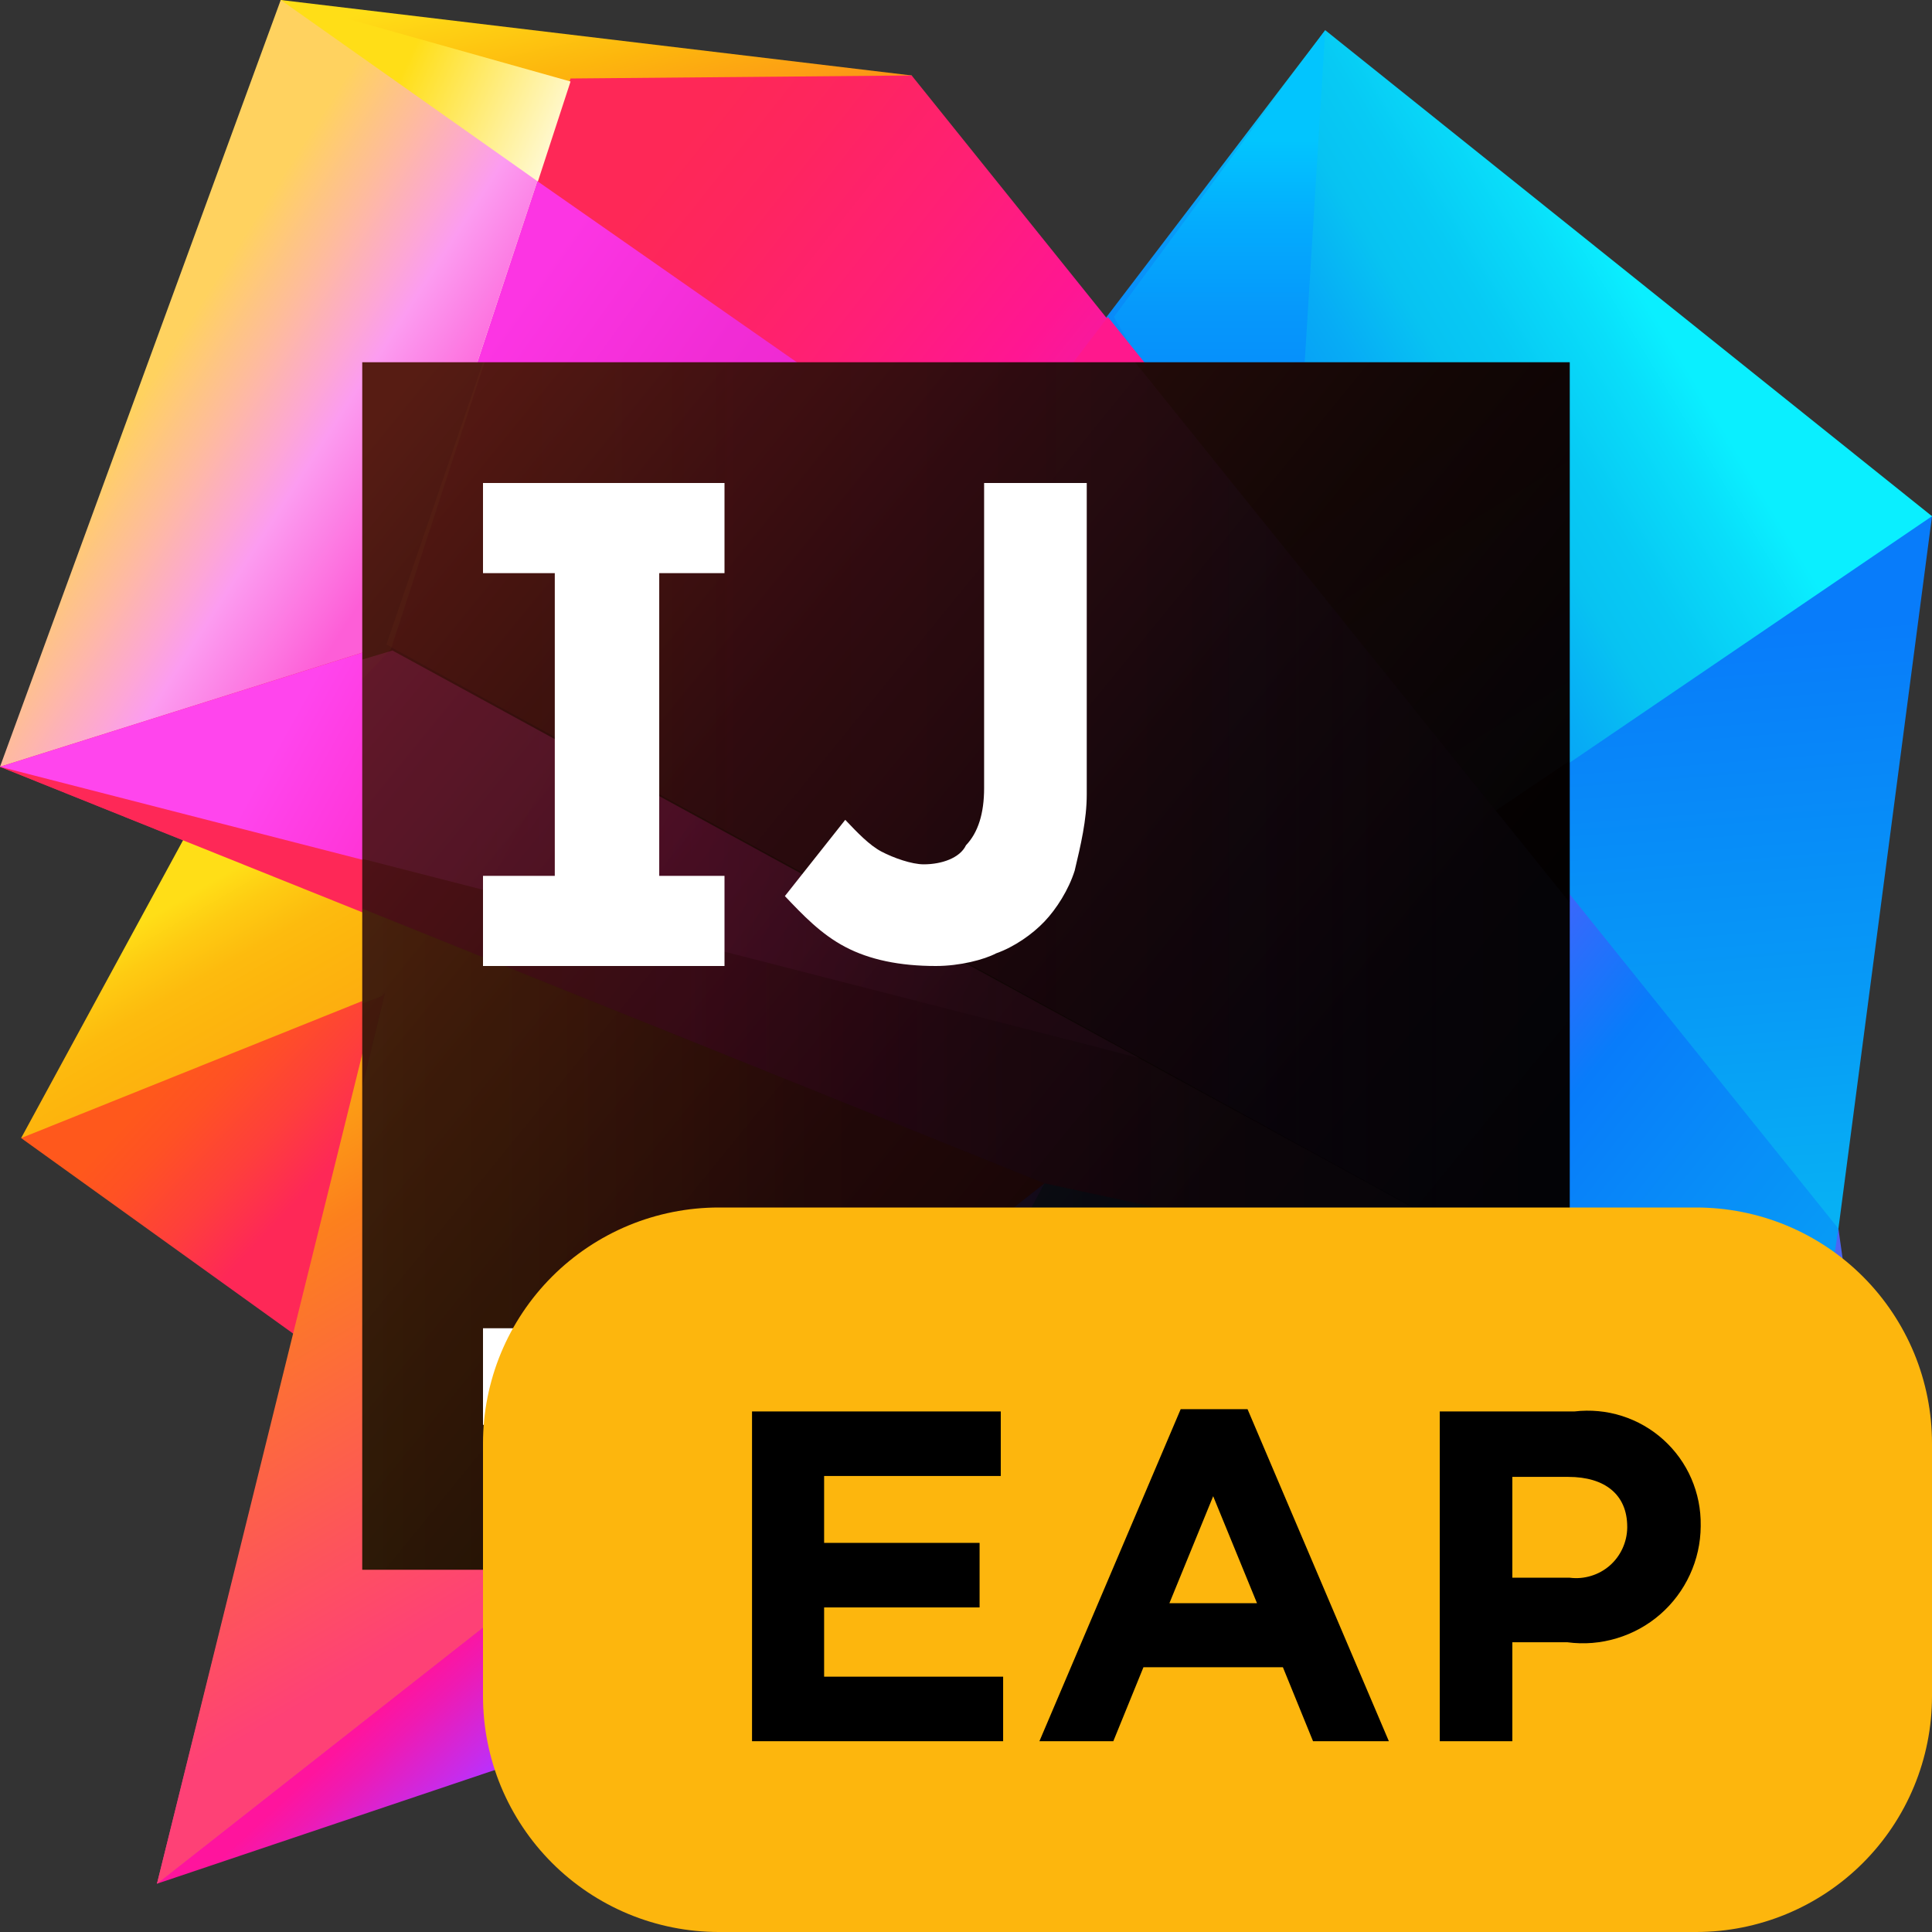 <svg width="32" height="32" viewBox="0 0 32 32" fill="none" xmlns="http://www.w3.org/2000/svg" data-scaled="true">
<rect x="0" y="0" width="32" height="32" fill="#333333" stroke="none"/>
<path d="M32 8.55L30.45 20.35L29.65 25.6L19.1 32L6.05 22L21.95 5.35L32 8.55Z" fill="url(#paint0_linear)"/>
<path d="M19.1 29.35L19.15 30.3H20.2L20.6 29.75L19.1 29.35Z" fill="url(#paint1_linear)"/>
<path d="M28.85 25L30.45 20.35L31.4 27.1L28.85 25Z" fill="url(#paint2_linear)"/>
<path d="M32 8.55L13.55 21.1L5.25 22.4L21.95 0.5L32 8.55Z" fill="url(#paint3_linear)"/>
<path d="M18.45 5.25L21.95 0.5L21.35 10.2L18.45 5.25Z" fill="url(#paint4_linear)"/>
<path d="M5.15 22.3L0.35 18.85L4.95 14.3L18.65 19.85L5.15 22.3Z" fill="url(#paint5_linear)"/>
<path d="M13 27.7L2.6 31.2L5.2 23.85L17.95 18.95L25.05 23.3L13 27.7Z" fill="url(#paint6_linear)"/>
<path d="M10.05 6.75L4.65 0L15.1 1.25L16.3 4.65L10.05 6.75Z" fill="url(#paint7_linear)"/>
<path d="M30.45 20.35L15.1 1.25L9.45 1.3L6.3 10.6L26.25 21.55L22.9 26.55L29.65 25.6L30.45 20.35Z" fill="url(#paint8_linear)"/>
<path d="M6.25 11.15L2.7 11.05L4.65 0L9.45 1.35L6.25 11.15Z" fill="url(#paint9_linear)"/>
<path d="M26.25 21.55L17.3 19.65L0 12.7L6.35 10.7L26.25 21.55Z" fill="url(#paint10_linear)"/>
<path d="M8.9 3L6.35 10.7L18.9 17.55L19.15 17.6L24.3 13.75L8.9 3Z" fill="url(#paint11_linear)"/>
<path d="M4.65 0L0 12.7L5.9 11.15L6.35 10.7L8.9 3L4.65 0Z" fill="url(#paint12_linear)"/>
<path d="M2.6 31.2L6.55 15.35L17.3 19.65L2.6 31.2Z" fill="url(#paint13_linear)"/>
<path d="M17.3 19.65L11.3 14.45L3.15 13.7L0.35 18.85L6.2 16.5L6.25 16.45L2.6 31.2L17.3 19.65Z" fill="url(#paint14_linear)"/>
<path d="M26.25 21.55L20.7 29.75L13 27.75L17.3 19.65L26.25 21.55Z" fill="url(#paint15_linear)"/>
<path d="M26.25 21.55L17.3 19.65L0 12.7L6.35 10.7L26.25 21.55Z" fill="url(#paint16_linear)"/>
<path d="M6.35 10.7L0 12.7L18.9 17.55L6.35 10.7Z" fill="url(#paint17_linear)"/>
<path d="M29.65 25.6L22.7 26.55L19.1 32L31.4 27.1L29.65 25.6Z" fill="url(#paint18_linear)"/>
<path d="M19.1 32L22.8 26.6L12.95 27.8L19.1 32Z" fill="url(#paint19_linear)"/>
<path d="M11.9 13.7L18.85 17.5L24.9 13.4L18.35 5.25L11.9 13.7Z" fill="url(#paint20_linear)"/>
<path d="M24.3 13.75L16.15 8.05L11.9 13.7L18.85 17.5L24.05 13.95L24.3 13.75Z" fill="url(#paint21_linear)"/>
<path d="M26 6H6V26H26V6Z" fill="url(#paint22_linear)"/>
<g opacity="0.3">
<g opacity="0.3">
<path opacity="0.3" d="M25.65 26L26 25.95V21.725L23.075 26H25.65Z" fill="#231F20"/>
<path opacity="0.3" d="M18.8 6H8L6.4 10.675L25.15 20.95L6.5 10.775L6 10.925V15.05L17.3 19.6L26 21.475V21.425V14.95L18.8 6Z" fill="url(#paint23_linear)"/>
<path opacity="0.3" d="M8 6L6.4 10.675L26 21.425V14.95L18.8 6H8Z" fill="url(#paint24_linear)"/>
<path opacity="0.3" d="M6 6V11.225H6.025L6.475 10.75L8.025 6H6Z" fill="#F9ED32"/>
</g>
<path opacity="0.3" d="M6 10.925V15.05L17.3 19.6L26 21.475V21.425L6.5 10.775L6 10.925Z" fill="url(#paint25_linear)"/>
<path opacity="0.3" d="M6 14.225L18.875 17.525L6.5 10.775L6 10.925V14.225Z" fill="url(#paint26_linear)"/>
<path opacity="0.3" d="M13.875 26L17.3 19.6L9.15 26H13.875Z" fill="url(#paint27_linear)"/>
<path opacity="0.3" d="M6 18L6.375 16.45L6.325 16.5L6 16.625V18Z" fill="#F7941D"/>
<path opacity="0.3" d="M6 16.625L6.325 16.5L6.375 16.45L6 18V26H9.15L17.3 19.6L6 15.05V16.625Z" fill="url(#paint28_linear)"/>
<path opacity="0.3" d="M13.875 26H23.075L26 21.725V21.475L17.3 19.6L13.875 26Z" fill="url(#paint29_linear)"/>
<g opacity="0.3">
<path opacity="0.3" d="M24.775 13.425L26 12.6V6H18.8L24.775 13.425Z" fill="url(#paint30_linear)"/>
</g>
</g>
<path d="M15 22H8V23.6H15V22Z" fill="white"/>
<path d="M12 9.493V8H8V9.493H9.189V14.507H8V16H12V14.507H10.919V9.493H12Z" fill="white"/>
<path d="M15.5 16C14.9 16 14.4 15.895 14 15.684C13.6 15.474 13.3 15.158 13 14.842L14 13.579C14.2 13.79 14.4 14 14.6 14.105C14.8 14.21 15.1 14.316 15.3 14.316C15.6 14.316 15.9 14.21 16 14C16.2 13.79 16.3 13.474 16.3 13.053V8H18V13.158C18 13.579 17.9 14 17.8 14.421C17.7 14.737 17.5 15.053 17.3 15.263C17.1 15.474 16.8 15.684 16.5 15.79C16.3 15.895 15.9 16 15.5 16Z" fill="white"/>
<defs>
<linearGradient id="paint0_linear" x1="18.566" y1="9.595" x2="19.918" y2="26.467" gradientUnits="userSpaceOnUse">
<stop offset="0.1" stop-color="#087CFA"/>
<stop offset="0.46" stop-color="#079AF6"/>
<stop offset="0.845" stop-color="#07C3F2"/>
</linearGradient>
<linearGradient id="paint1_linear" x1="19.893" y1="30.058" x2="20.158" y2="30.442" gradientUnits="userSpaceOnUse">
<stop offset="0.286" stop-color="#087CFA"/>
<stop offset="1" stop-color="#079AF6"/>
</linearGradient>
<linearGradient id="paint2_linear" x1="29.567" y1="27.75" x2="32.544" y2="18.781" gradientUnits="userSpaceOnUse">
<stop offset="0.118" stop-color="#27A6F6"/>
<stop offset="0.242" stop-color="#2F99F5"/>
<stop offset="0.92" stop-color="#5753F2"/>
</linearGradient>
<linearGradient id="paint3_linear" x1="32.629" y1="1.825" x2="14.025" y2="13.075" gradientUnits="userSpaceOnUse">
<stop offset="0.286" stop-color="#0AEFFF"/>
<stop offset="0.329" stop-color="#09DEFA"/>
<stop offset="0.397" stop-color="#07CAF4"/>
<stop offset="0.442" stop-color="#07C3F2"/>
<stop offset="0.501" stop-color="#07ACF5"/>
<stop offset="0.575" stop-color="#0897F7"/>
<stop offset="0.657" stop-color="#0888F9"/>
<stop offset="0.753" stop-color="#087FFA"/>
<stop offset="0.898" stop-color="#087CFA"/>
</linearGradient>
<linearGradient id="paint4_linear" x1="20.181" y1="-0.23" x2="20.181" y2="12.109" gradientUnits="userSpaceOnUse">
<stop offset="0.207" stop-color="#02C5FE"/>
<stop offset="0.317" stop-color="#04ACFD"/>
<stop offset="0.444" stop-color="#0697FB"/>
<stop offset="0.585" stop-color="#0788FB"/>
<stop offset="0.75" stop-color="#087FFA"/>
<stop offset="1" stop-color="#087CFA"/>
</linearGradient>
<linearGradient id="paint5_linear" x1="5.161" y1="15.294" x2="7.921" y2="17.878" gradientUnits="userSpaceOnUse">
<stop offset="0" stop-color="#FF581C"/>
<stop offset="0.192" stop-color="#FF5124"/>
<stop offset="0.495" stop-color="#FE3F3B"/>
<stop offset="0.785" stop-color="#FE2857"/>
</linearGradient>
<linearGradient id="paint6_linear" x1="8.736" y1="21.788" x2="13.387" y2="26.797" gradientUnits="userSpaceOnUse">
<stop offset="0.457" stop-color="#FF149D"/>
<stop offset="0.536" stop-color="#EF1AB2"/>
<stop offset="0.698" stop-color="#C82BE9"/>
<stop offset="0.757" stop-color="#B831FF"/>
<stop offset="0.839" stop-color="#A33AFE"/>
<stop offset="1" stop-color="#6E51FD"/>
</linearGradient>
<linearGradient id="paint7_linear" x1="9.743" y1="-0.824" x2="11.225" y2="5.66" gradientUnits="userSpaceOnUse">
<stop offset="0.028" stop-color="#FFDE17"/>
<stop offset="0.276" stop-color="#FDB60D"/>
<stop offset="0.594" stop-color="#FC801D"/>
<stop offset="0.653" stop-color="#FC7A25"/>
<stop offset="0.747" stop-color="#FD6A3C"/>
<stop offset="0.863" stop-color="#FE4F61"/>
<stop offset="0.976" stop-color="#FF318C"/>
</linearGradient>
<linearGradient id="paint8_linear" x1="8.677" y1="5.689" x2="31.043" y2="23.446" gradientUnits="userSpaceOnUse">
<stop offset="0" stop-color="#FE2857"/>
<stop offset="0.056" stop-color="#FE255F"/>
<stop offset="0.144" stop-color="#FF1F76"/>
<stop offset="0.228" stop-color="#FF1692"/>
<stop offset="0.289" stop-color="#F11BA7"/>
<stop offset="0.414" stop-color="#CD29DE"/>
<stop offset="0.483" stop-color="#B831FF"/>
<stop offset="0.581" stop-color="#7A4CFD"/>
<stop offset="0.748" stop-color="#087CFA"/>
<stop offset="0.975" stop-color="#07A5F5"/>
</linearGradient>
<linearGradient id="paint9_linear" x1="3.368" y1="4.957" x2="7.9" y2="7.024" gradientUnits="userSpaceOnUse">
<stop offset="0.289" stop-color="#FFDE17"/>
<stop offset="0.987" stop-color="white"/>
</linearGradient>
<linearGradient id="paint10_linear" x1="2.459" y1="11.31" x2="24.636" y2="22.847" gradientUnits="userSpaceOnUse">
<stop offset="0.246" stop-color="#FE2857"/>
<stop offset="0.292" stop-color="#FE265F"/>
<stop offset="0.364" stop-color="#FE1F76"/>
<stop offset="0.453" stop-color="#FF159B"/>
<stop offset="0.457" stop-color="#FF149D"/>
<stop offset="0.536" stop-color="#EF1AB2"/>
<stop offset="0.698" stop-color="#C82BE9"/>
<stop offset="0.757" stop-color="#B831FF"/>
<stop offset="0.811" stop-color="#A33AFE"/>
<stop offset="0.921" stop-color="#6C52FD"/>
<stop offset="1" stop-color="#4164FC"/>
</linearGradient>
<linearGradient id="paint11_linear" x1="7.335" y1="6.525" x2="19.856" y2="15.469" gradientUnits="userSpaceOnUse">
<stop offset="0.008" stop-color="#FC35E3"/>
<stop offset="0.216" stop-color="#F12CD5"/>
<stop offset="0.41" stop-color="#EB27CD"/>
<stop offset="0.498" stop-color="#DE2ADA"/>
<stop offset="0.778" stop-color="#B831FF"/>
<stop offset="1" stop-color="#6D51FD"/>
</linearGradient>
<linearGradient id="paint12_linear" x1="2.243" y1="6.291" x2="6.566" y2="9.064" gradientUnits="userSpaceOnUse">
<stop offset="0.043" stop-color="#FFD25F"/>
<stop offset="0.289" stop-color="#FEBC9B"/>
<stop offset="0.617" stop-color="#FC9CF0"/>
<stop offset="1" stop-color="#FD5ED7"/>
</linearGradient>
<linearGradient id="paint13_linear" x1="-1.299" y1="14.425" x2="18.716" y2="34.013" gradientUnits="userSpaceOnUse">
<stop offset="0.023" stop-color="#FC801D"/>
<stop offset="0.247" stop-color="#FC7E20"/>
<stop offset="0.276" stop-color="#FC772A"/>
<stop offset="0.325" stop-color="#FD6444"/>
<stop offset="0.388" stop-color="#FE466E"/>
<stop offset="0.427" stop-color="#FF318C"/>
<stop offset="0.492" stop-color="#EA3896"/>
<stop offset="0.628" stop-color="#B248AE"/>
<stop offset="0.819" stop-color="#5A63D6"/>
<stop offset="0.986" stop-color="#087CFA"/>
</linearGradient>
<linearGradient id="paint14_linear" x1="3.607" y1="14.479" x2="9.924" y2="25.394" gradientUnits="userSpaceOnUse">
<stop offset="0.004" stop-color="#FFDE17"/>
<stop offset="0.053" stop-color="#FECB12"/>
<stop offset="0.109" stop-color="#FDBB0E"/>
<stop offset="0.154" stop-color="#FDB60D"/>
<stop offset="0.235" stop-color="#FDAE0F"/>
<stop offset="0.357" stop-color="#FC9A15"/>
<stop offset="0.472" stop-color="#FC801D"/>
<stop offset="1" stop-color="#FE4176"/>
</linearGradient>
<linearGradient id="paint15_linear" x1="16.763" y1="20.106" x2="22.603" y2="29.411" gradientUnits="userSpaceOnUse">
<stop offset="0.021" stop-color="#B149AF"/>
<stop offset="0.083" stop-color="#9153BD"/>
<stop offset="0.219" stop-color="#3F6BE2"/>
<stop offset="0.304" stop-color="#087CFA"/>
<stop offset="0.794" stop-color="#07C3F2"/>
</linearGradient>
<linearGradient id="paint16_linear" x1="2.459" y1="11.31" x2="24.636" y2="22.847" gradientUnits="userSpaceOnUse">
<stop offset="0.246" stop-color="#FE2857"/>
<stop offset="0.292" stop-color="#FE265F"/>
<stop offset="0.364" stop-color="#FE1F76"/>
<stop offset="0.453" stop-color="#FF159B"/>
<stop offset="0.457" stop-color="#FF149D"/>
<stop offset="0.536" stop-color="#EF1AB2"/>
<stop offset="0.698" stop-color="#C82BE9"/>
<stop offset="0.757" stop-color="#B831FF"/>
<stop offset="0.811" stop-color="#A33AFE"/>
<stop offset="0.921" stop-color="#6C52FD"/>
<stop offset="1" stop-color="#4164FC"/>
</linearGradient>
<linearGradient id="paint17_linear" x1="4.492" y1="12.354" x2="14.722" y2="18.044" gradientUnits="userSpaceOnUse">
<stop offset="0.006" stop-color="#FF45ED"/>
<stop offset="0.177" stop-color="#FF35D8"/>
<stop offset="0.335" stop-color="#FF24C0"/>
<stop offset="0.735" stop-color="#EA23CA"/>
<stop offset="1" stop-color="#D923D1"/>
</linearGradient>
<linearGradient id="paint18_linear" x1="27.721" y1="23.123" x2="24.371" y2="31.824" gradientUnits="userSpaceOnUse">
<stop offset="0.216" stop-color="#07C3F2"/>
<stop offset="0.324" stop-color="#04B1EC"/>
<stop offset="0.458" stop-color="#01A1E7"/>
<stop offset="0.561" stop-color="#009BE5"/>
<stop offset="0.575" stop-color="#0198E7"/>
<stop offset="0.678" stop-color="#058AF1"/>
<stop offset="0.799" stop-color="#0781F7"/>
<stop offset="0.983" stop-color="#087EF9"/>
</linearGradient>
<linearGradient id="paint19_linear" x1="13.712" y1="26.703" x2="21.384" y2="29.446" gradientUnits="userSpaceOnUse">
<stop offset="0.153" stop-color="#087CFA"/>
<stop offset="0.634" stop-color="#009AE5"/>
<stop offset="1" stop-color="#07C3F2"/>
</linearGradient>
<linearGradient id="paint20_linear" x1="19.908" y1="6.496" x2="17.524" y2="17.476" gradientUnits="userSpaceOnUse">
<stop offset="0" stop-color="#FF188D"/>
<stop offset="0.319" stop-color="#D82EC8"/>
<stop offset="0.441" stop-color="#CC30CC"/>
<stop offset="0.663" stop-color="#AC35D7"/>
<stop offset="0.898" stop-color="#833CE5"/>
</linearGradient>
<linearGradient id="paint21_linear" x1="14.812" y1="9.085" x2="19.463" y2="15.644" gradientUnits="userSpaceOnUse">
<stop offset="0" stop-color="#FF188D"/>
<stop offset="0.319" stop-color="#D82EC8"/>
<stop offset="0.441" stop-color="#CC30CC"/>
<stop offset="0.663" stop-color="#AC35D7"/>
<stop offset="0.898" stop-color="#833CE5"/>
</linearGradient>
<linearGradient id="paint22_linear" x1="5.691" y1="7.596" x2="26.165" y2="24.287" gradientUnits="userSpaceOnUse">
<stop offset="0" stop-color="#521713"/>
<stop offset="0.08" stop-color="#451310"/>
<stop offset="0.299" stop-color="#270B09"/>
<stop offset="0.514" stop-color="#110504"/>
<stop offset="0.722" stop-color="#040101"/>
<stop offset="0.914"/>
</linearGradient>
<linearGradient id="paint23_linear" x1="6" y1="13.738" x2="26" y2="13.738" gradientUnits="userSpaceOnUse">
<stop offset="0.246" stop-color="#FE2857"/>
<stop offset="0.292" stop-color="#FE265F"/>
<stop offset="0.364" stop-color="#FE1F76"/>
<stop offset="0.453" stop-color="#FF159B"/>
<stop offset="0.457" stop-color="#FF149D"/>
<stop offset="0.536" stop-color="#EF1AB2"/>
<stop offset="0.698" stop-color="#C82BE9"/>
<stop offset="0.757" stop-color="#B831FF"/>
<stop offset="0.811" stop-color="#A33AFE"/>
<stop offset="0.921" stop-color="#6C52FD"/>
<stop offset="1" stop-color="#4164FC"/>
</linearGradient>
<linearGradient id="paint24_linear" x1="6.409" y1="13.715" x2="26" y2="13.715" gradientUnits="userSpaceOnUse">
<stop offset="0.112" stop-color="#F7941D"/>
<stop offset="0.137" stop-color="#F88C25"/>
<stop offset="0.178" stop-color="#F9753A"/>
<stop offset="0.228" stop-color="#FB505D"/>
<stop offset="0.286" stop-color="#FF1C8C"/>
<stop offset="0.293" stop-color="#FF1692"/>
<stop offset="0.403" stop-color="#EA1A93"/>
<stop offset="0.468" stop-color="#DB1D93"/>
<stop offset="0.554" stop-color="#9F2895"/>
<stop offset="0.723" stop-color="#21409A"/>
<stop offset="0.867" stop-color="#222F5C"/>
<stop offset="1" stop-color="#231F20"/>
</linearGradient>
<linearGradient id="paint25_linear" x1="6" y1="16.119" x2="26" y2="16.119" gradientUnits="userSpaceOnUse">
<stop offset="0.088" stop-color="#FE2857"/>
<stop offset="0.128" stop-color="#FE265F"/>
<stop offset="0.192" stop-color="#FE1F76"/>
<stop offset="0.272" stop-color="#FF159B"/>
<stop offset="0.275" stop-color="#FF149D"/>
<stop offset="0.417" stop-color="#B21871"/>
<stop offset="0.543" stop-color="#741B4E"/>
<stop offset="0.649" stop-color="#481D35"/>
<stop offset="0.731" stop-color="#2D1E26"/>
<stop offset="0.779" stop-color="#231F20"/>
</linearGradient>
<linearGradient id="paint26_linear" x1="7.936" y1="13.37" x2="15.768" y2="17.726" gradientUnits="userSpaceOnUse">
<stop offset="0.006" stop-color="#FF45ED"/>
<stop offset="0.177" stop-color="#FF35D8"/>
<stop offset="0.335" stop-color="#FF24C0"/>
<stop offset="0.451" stop-color="#EA24B0"/>
<stop offset="0.692" stop-color="#B22388"/>
<stop offset="1" stop-color="#63214F"/>
</linearGradient>
<linearGradient id="paint27_linear" x1="9.142" y1="22.8" x2="17.29" y2="22.8" gradientUnits="userSpaceOnUse">
<stop offset="0.457" stop-color="#FF149D"/>
<stop offset="0.536" stop-color="#EF1AB2"/>
<stop offset="0.698" stop-color="#C82BE9"/>
<stop offset="0.757" stop-color="#B831FF"/>
<stop offset="0.839" stop-color="#A33AFE"/>
<stop offset="1" stop-color="#6E51FD"/>
</linearGradient>
<linearGradient id="paint28_linear" x1="6" y1="20.527" x2="17.29" y2="20.527" gradientUnits="userSpaceOnUse">
<stop offset="0.004" stop-color="#FFDE17"/>
<stop offset="0.039" stop-color="#FECB12"/>
<stop offset="0.079" stop-color="#FDBB0E"/>
<stop offset="0.111" stop-color="#FDB60D"/>
<stop offset="0.167" stop-color="#FDAE0F"/>
<stop offset="0.252" stop-color="#FC9A15"/>
<stop offset="0.332" stop-color="#FC801D"/>
<stop offset="0.737" stop-color="#BE1E2D"/>
</linearGradient>
<linearGradient id="paint29_linear" x1="13.879" y1="22.8" x2="26" y2="22.8" gradientUnits="userSpaceOnUse">
<stop offset="0" stop-color="#087CFA"/>
<stop offset="0.794" stop-color="#231F20"/>
</linearGradient>
<linearGradient id="paint30_linear" x1="34.161" y1="25.04" x2="21.416" y2="4.402" gradientUnits="userSpaceOnUse">
<stop offset="0.349" stop-color="#3595F3"/>
<stop offset="0.402" stop-color="#3490EB"/>
<stop offset="0.486" stop-color="#3284D4"/>
<stop offset="0.592" stop-color="#2F6FAE"/>
<stop offset="0.714" stop-color="#2B527B"/>
<stop offset="0.848" stop-color="#252D39"/>
<stop offset="0.895" stop-color="#231F20"/>
</linearGradient>
</defs>
<path d="M28.094 32H11.906C11.393 32 10.885 31.899 10.411 31.703C9.937 31.506 9.507 31.219 9.144 30.856C8.781 30.493 8.494 30.063 8.297 29.589C8.101 29.115 8 28.607 8 28.094V23.906C8 23.393 8.101 22.885 8.297 22.411C8.494 21.937 8.781 21.507 9.144 21.144C9.507 20.781 9.937 20.494 10.411 20.297C10.885 20.101 11.393 20 11.906 20H28.094C28.607 20 29.115 20.101 29.589 20.297C30.063 20.494 30.493 20.781 30.856 21.144C31.219 21.507 31.506 21.937 31.703 22.411C31.899 22.885 32 23.393 32 23.906V28.094C32 29.13 31.588 30.124 30.856 30.856C30.124 31.588 29.13 32 28.094 32V32Z" fill="#FDB60D"/>
<path d="M12.456 23.378H16.576V24.447H13.65V25.555H16.225V26.624H13.65V27.771H16.615V28.84H12.456V23.378Z" fill="black"/>
<path d="M19.556 23.34H20.663L23.004 28.84H21.748L21.249 27.615H18.939L18.44 28.84H17.216L19.556 23.34ZM20.82 26.554L20.094 24.782L19.369 26.554H20.82Z" fill="black"/>
<path d="M23.847 23.378H26.078C26.343 23.347 26.612 23.372 26.866 23.453C27.12 23.534 27.354 23.668 27.552 23.847C27.75 24.026 27.908 24.245 28.014 24.49C28.12 24.735 28.173 24.999 28.169 25.266V25.282C28.167 25.558 28.106 25.831 27.99 26.082C27.874 26.334 27.706 26.558 27.498 26.739C27.289 26.921 27.044 27.055 26.779 27.135C26.514 27.215 26.236 27.238 25.961 27.201H25.049V28.84H23.847V23.378ZM26 26.132C26.118 26.147 26.238 26.137 26.352 26.102C26.466 26.068 26.571 26.01 26.661 25.932C26.751 25.854 26.823 25.757 26.873 25.649C26.923 25.541 26.95 25.424 26.952 25.305V25.289C26.952 24.752 26.578 24.462 25.977 24.462H25.049V26.132H26Z" fill="black"/>
</svg>
